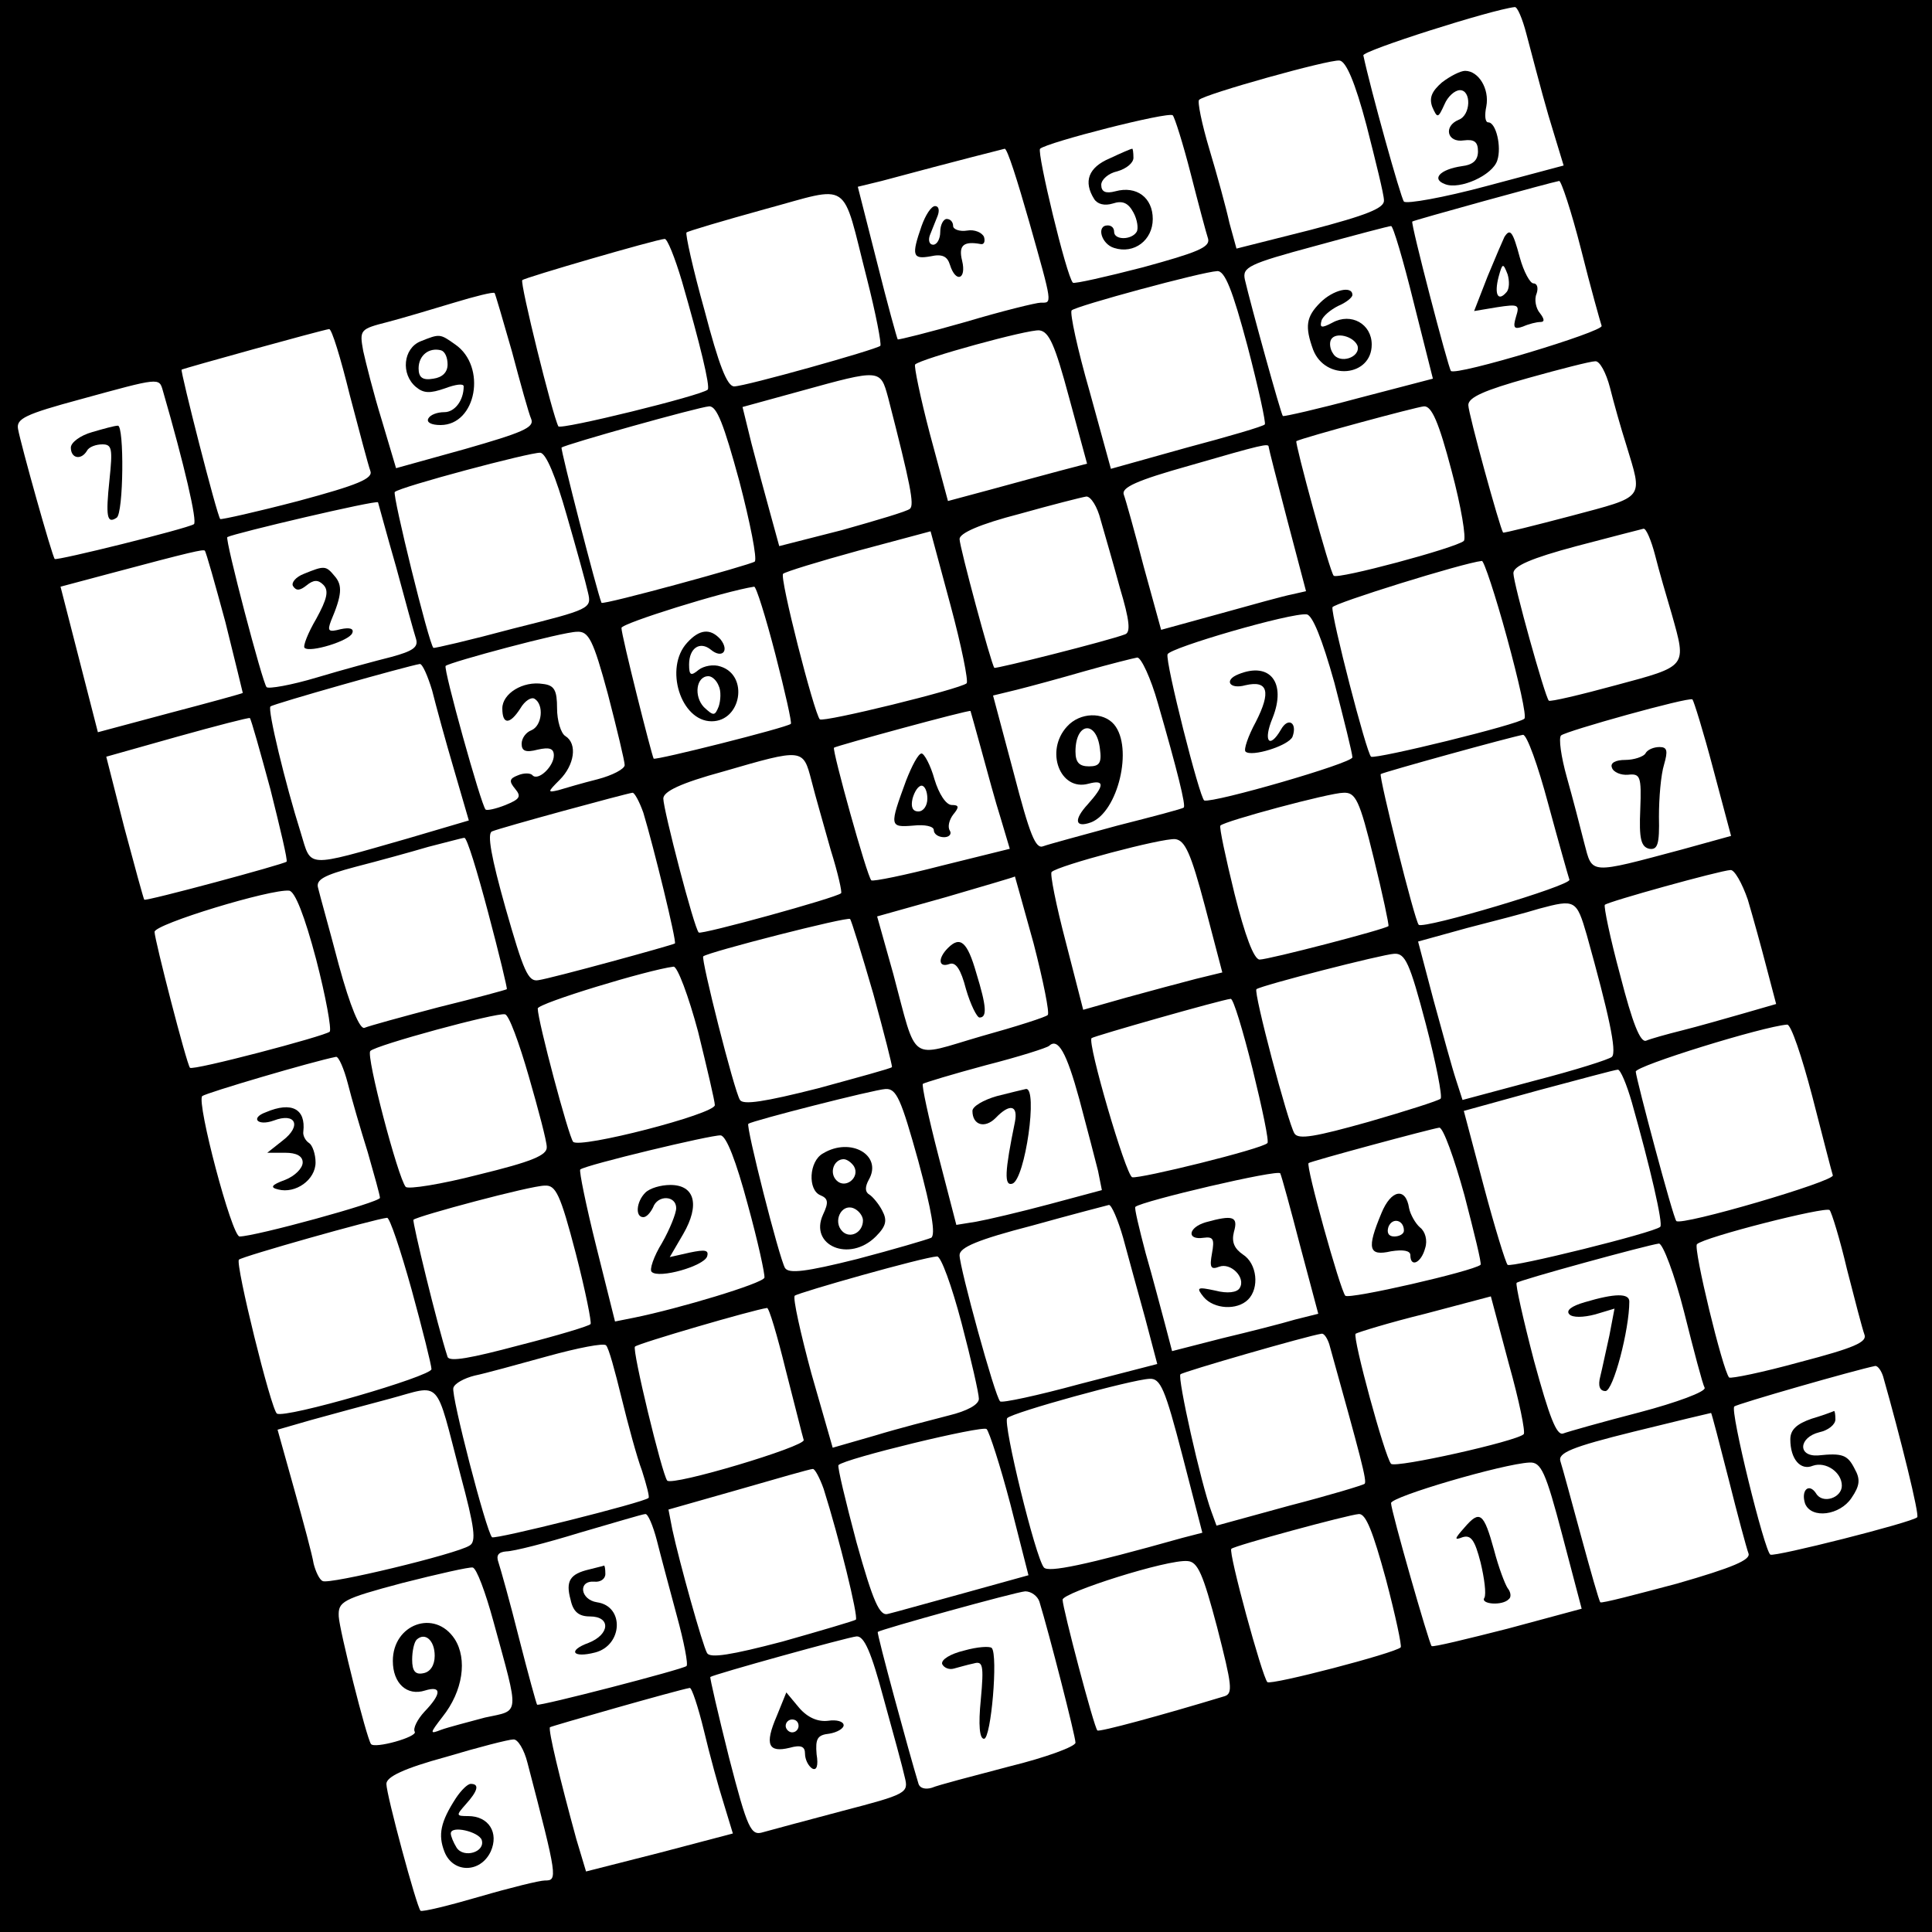 <?xml version="1.0" standalone="no"?>
<!DOCTYPE svg PUBLIC "-//W3C//DTD SVG 20010904//EN"
 "http://www.w3.org/TR/2001/REC-SVG-20010904/DTD/svg10.dtd">
<svg version="1.0" xmlns="http://www.w3.org/2000/svg"
 width="1200pt" height="1200pt" viewBox="0 0 300 300"
 preserveAspectRatio="xMidYMid meet">
<g transform="translate(0,300) scale(0.1,-0.1)"
fill="#000000" stroke="none">
<path d="M0 1500 l0 -1500 1500 0 1500 0 0 1500 0 1500 -1500 0 -1500 0 0
-1500z m2370 1448 c23 -87 30 -114 44 -159 l14 -46 -120 -32 c-67 -18 -124
-28 -128 -24 -5 6 -52 175 -63 227 -2 7 199 71 235 75 4 1 12 -18 18 -41z
m-248 -143 c14 -55 27 -107 27 -116 1 -12 -26 -23 -114 -46 l-115 -29 -11 40
c-5 23 -19 74 -31 114 -12 40 -19 75 -16 77 9 9 202 63 218 61 10 -1 24 -33
42 -101z m-273 -75 c12 -47 24 -92 27 -101 3 -13 -17 -21 -101 -44 -58 -15
-107 -26 -109 -24 -10 10 -56 202 -51 208 11 10 199 58 206 52 3 -3 16 -44 28
-91z m-251 -74 c37 -131 36 -126 18 -126 -7 0 -60 -13 -117 -30 -56 -16 -104
-28 -105 -27 -1 1 -16 55 -32 119 l-30 118 37 9 c119 32 187 49 191 50 4 1 20
-50 38 -113z m857 -43 c15 -60 30 -113 32 -119 3 -9 -226 -78 -234 -70 -4 4
-63 230 -60 232 2 2 216 61 228 63 3 1 19 -47 34 -106z m-1109 -45 c14 -55 23
-102 21 -105 -7 -6 -210 -63 -227 -63 -11 0 -24 34 -46 118 -18 64 -30 119
-28 121 2 2 56 18 121 36 137 37 119 49 159 -107z m849 -37 l30 -119 -115 -30
c-63 -17 -116 -29 -118 -28 -3 3 -50 173 -59 212 -4 19 5 24 109 52 62 17 115
31 118 31 3 1 19 -53 35 -118z m-1136 32 c28 -97 44 -163 40 -168 -9 -9 -229
-63 -232 -57 -9 17 -60 223 -56 227 4 4 207 63 221 64 4 1 16 -29 27 -66z
m878 -100 c17 -65 29 -120 27 -122 -2 -3 -57 -19 -121 -36 l-118 -33 -33 120
c-19 66 -31 122 -28 126 7 7 203 60 226 61 12 1 24 -30 47 -116z m-1142 -9
c13 -49 26 -96 30 -105 5 -13 -15 -21 -102 -46 l-108 -30 -22 74 c-13 42 -25
90 -29 108 -6 33 -5 34 38 45 23 6 70 20 103 30 33 10 61 17 63 15 1 -1 13
-42 27 -91z m-252 -67 c15 -57 29 -110 32 -118 5 -12 -19 -22 -112 -47 -65
-17 -119 -29 -121 -28 -5 5 -62 229 -60 232 3 2 216 61 229 63 4 1 18 -45 32
-102z m1117 -4 l28 -103 -42 -11 c-22 -6 -71 -19 -107 -29 l-67 -18 -28 104
c-15 57 -25 106 -23 108 9 9 176 55 193 53 15 -2 24 -22 46 -104z m840 15 c6
-24 17 -63 25 -88 26 -86 31 -80 -85 -111 -57 -15 -105 -27 -106 -26 -5 7 -54
185 -54 198 0 12 25 23 93 42 50 14 97 26 104 26 7 1 17 -18 23 -41z m-1121
-15 c35 -136 41 -167 34 -173 -4 -4 -52 -18 -105 -33 l-98 -25 -14 51 c-8 29
-21 77 -29 108 l-14 57 91 25 c123 34 123 34 135 -10z m-1126 10 c33 -114 54
-204 48 -207 -11 -7 -213 -57 -216 -54 -4 4 -53 179 -57 202 -3 16 12 23 97
46 124 34 122 34 128 13z m895 -140 c17 -65 28 -121 24 -125 -6 -5 -236 -68
-238 -64 -7 17 -64 239 -62 241 6 5 213 63 229 64 12 1 23 -28 47 -116z m1106
16 c15 -56 23 -105 19 -109 -13 -11 -196 -60 -202 -54 -6 5 -61 208 -58 209
12 6 186 53 198 54 12 1 23 -24 43 -100z m-284 37 c0 -2 13 -53 29 -114 l29
-110 -22 -5 c-11 -2 -62 -16 -112 -30 l-91 -25 -27 98 c-14 54 -28 104 -31
112 -4 11 20 22 102 45 114 33 123 35 123 29z m-1090 -106 c15 -52 30 -106 33
-120 6 -25 4 -26 -116 -56 -67 -18 -123 -31 -124 -30 -7 6 -64 238 -60 242 8
8 211 62 226 61 9 -1 24 -37 41 -97z m-265 -80 c14 -52 28 -103 31 -112 4 -13
-5 -19 -38 -28 -24 -6 -76 -20 -116 -32 -40 -12 -75 -18 -78 -15 -6 5 -65 230
-61 233 11 6 232 58 234 54 1 -3 13 -48 28 -100z m1094 73 c6 -21 20 -69 30
-106 15 -50 17 -69 8 -72 -26 -10 -201 -54 -203 -52 -5 6 -54 188 -54 200 0 9
31 23 93 39 50 14 97 26 104 27 7 0 17 -16 22 -36z m-208 -254 c-10 -9 -222
-61 -228 -56 -9 10 -63 221 -57 226 3 3 55 19 117 36 l112 30 31 -115 c17 -63
28 -118 25 -121z m1069 199 c6 -24 18 -65 26 -92 23 -82 25 -80 -87 -110 -55
-15 -102 -26 -104 -24 -6 6 -55 182 -55 198 0 11 27 23 98 42 53 14 100 26
104 27 4 1 12 -18 18 -41z m-2220 -104 c15 -60 27 -110 27 -110 -1 -1 -52 -15
-113 -31 l-112 -30 -29 113 -29 113 75 20 c131 35 146 38 149 36 2 -2 16 -52
32 -111z m1990 -24 c18 -66 31 -123 27 -126 -9 -9 -230 -63 -238 -59 -7 5 -62
218 -60 232 1 6 203 69 232 72 3 1 21 -53 39 -119z m-1136 -26 c15 -58 26
-107 24 -108 -7 -6 -210 -57 -213 -54 -3 5 -50 191 -50 203 0 7 160 57 206 64
3 1 18 -47 33 -105z m868 -44 c15 -58 28 -110 28 -116 0 -9 -215 -71 -230 -67
-7 3 -61 216 -57 227 3 10 192 65 216 62 9 -1 24 -38 43 -106z m-1128 -18 c14
-54 26 -104 26 -110 0 -6 -19 -16 -42 -22 -24 -6 -51 -14 -61 -17 -17 -4 -17
-3 2 16 23 23 28 56 9 68 -7 4 -13 24 -13 43 0 28 -4 36 -22 38 -31 5 -63 -15
-63 -38 0 -26 12 -25 28 0 7 12 17 18 22 15 15 -9 12 -42 -5 -49 -8 -3 -15
-12 -15 -21 0 -11 6 -14 25 -9 18 4 25 2 25 -9 0 -17 -24 -40 -33 -31 -3 4
-14 4 -23 0 -13 -5 -14 -9 -4 -21 10 -12 7 -16 -15 -25 -15 -6 -29 -9 -31 -7
-7 7 -66 219 -62 223 7 6 182 53 204 53 18 1 25 -12 48 -97z m854 -14 c30
-104 44 -160 40 -162 -2 -2 -48 -14 -103 -28 -55 -15 -107 -29 -115 -32 -12
-5 -21 18 -46 114 l-32 120 37 9 c20 5 68 18 106 29 39 11 75 20 81 21 6 0 21
-32 32 -71z m-1127 20 c6 -24 21 -79 34 -123 l23 -79 -95 -28 c-161 -46 -149
-46 -166 9 -24 76 -52 192 -47 196 4 4 213 63 232 66 4 0 12 -18 19 -41z
m1989 -121 l28 -105 -76 -21 c-146 -39 -139 -39 -152 10 -6 24 -18 70 -27 102
-9 32 -13 61 -9 65 8 7 198 60 204 56 2 -2 17 -50 32 -107z m-1136 28 c9 -33
22 -81 30 -106 l14 -47 -105 -26 c-58 -15 -107 -25 -110 -23 -7 7 -61 202 -58
206 4 3 209 59 212 57 0 0 8 -28 17 -61z m-1104 -61 c15 -60 27 -110 25 -112
-4 -4 -219 -62 -221 -59 -1 1 -15 52 -31 112 l-28 110 110 31 c61 17 111 30
113 29 2 -2 16 -52 32 -111z m1984 -22 c16 -59 31 -112 33 -118 3 -9 -226 -77
-234 -70 -6 5 -62 230 -59 234 4 3 203 58 221 61 6 0 23 -47 39 -107z m-1144
36 c6 -24 20 -72 30 -108 11 -35 18 -66 16 -67 -7 -7 -218 -65 -221 -61 -7 6
-55 191 -55 208 0 11 27 24 93 42 124 36 124 36 137 -14z m-261 -50 c16 -53
52 -200 49 -203 -5 -3 -191 -54 -212 -57 -16 -3 -23 14 -51 112 -22 78 -29
116 -21 119 14 6 209 59 218 60 3 1 11 -14 17 -31z m1134 -70 c14 -57 24 -104
23 -106 -5 -5 -186 -52 -200 -52 -9 0 -23 38 -39 102 -14 57 -24 104 -22 106
6 7 170 51 191 51 19 1 25 -11 47 -101z m-1375 -85 c17 -64 30 -118 29 -119
-1 -1 -49 -14 -106 -28 -57 -15 -108 -29 -115 -32 -7 -3 -22 32 -40 98 -15 57
-30 110 -32 119 -4 13 9 20 58 33 35 9 86 23 113 31 28 7 53 14 56 14 4 1 20
-52 37 -116z m1113 10 l27 -103 -41 -10 c-23 -6 -72 -19 -108 -29 l-67 -19
-27 105 c-15 57 -25 107 -22 109 10 10 172 53 192 51 15 -2 24 -21 46 -104z
m843 10 c8 -27 21 -74 29 -105 l15 -57 -52 -15 c-28 -8 -70 -20 -94 -26 -24
-6 -49 -13 -56 -16 -9 -3 -21 27 -40 101 -16 59 -26 108 -24 110 5 5 178 53
195 54 6 1 18 -20 27 -46z m-1109 -68 c15 -58 25 -108 22 -111 -2 -3 -49 -18
-103 -33 -114 -33 -99 -45 -137 97 l-25 89 107 30 c58 17 106 31 107 32 0 0
13 -46 29 -104z m-1114 -25 c15 -58 24 -108 21 -112 -8 -7 -213 -61 -217 -56
-5 5 -55 199 -55 211 0 12 181 67 209 64 9 -1 24 -39 42 -107z m1973 38 c34
-122 47 -181 39 -189 -4 -4 -58 -21 -120 -37 l-112 -30 -10 31 c-6 18 -21 73
-35 124 l-24 91 76 21 c43 11 93 24 112 30 56 15 58 14 74 -41z m-1108 -91
c17 -62 30 -113 29 -114 -1 -2 -53 -16 -115 -33 -83 -21 -116 -26 -121 -18 -9
14 -61 220 -57 223 9 7 224 62 228 58 2 -2 18 -54 36 -116z m858 -47 c16 -61
26 -113 23 -116 -3 -3 -53 -19 -112 -36 -82 -23 -109 -28 -115 -18 -10 16 -64
220 -59 224 8 6 195 54 214 55 17 1 24 -14 49 -109z m-1130 -12 c14 -57 26
-108 26 -114 0 -14 -210 -68 -220 -57 -7 8 -55 188 -55 207 0 8 171 60 211 65
6 0 23 -45 38 -101z m861 -58 c15 -61 26 -113 23 -115 -8 -9 -199 -56 -210
-53 -10 4 -70 209 -63 216 3 3 203 60 216 61 4 1 19 -49 34 -109z m-1124 -11
c15 -52 28 -101 28 -110 1 -13 -24 -23 -106 -43 -58 -15 -109 -23 -113 -19
-12 14 -62 204 -55 211 8 9 196 60 209 57 6 0 22 -44 37 -96z m1993 -31 c16
-62 30 -117 32 -123 4 -9 -235 -79 -243 -71 -5 5 -62 219 -63 232 0 9 197 70
235 73 6 1 23 -50 39 -111z m-1138 -5 c12 -45 25 -95 29 -111 l6 -30 -82 -22
c-45 -12 -96 -24 -113 -27 l-31 -5 -28 108 c-15 58 -26 109 -24 111 3 2 46 15
98 29 51 13 95 27 98 30 14 13 27 -10 47 -83z m-1136 25 c6 -24 20 -72 31
-107 10 -35 19 -67 19 -71 0 -7 -194 -60 -218 -60 -12 0 -67 208 -58 218 6 5
172 54 208 61 4 0 12 -18 18 -41z m1994 -30 c28 -99 49 -189 44 -193 -9 -9
-232 -64 -237 -59 -3 3 -20 58 -37 122 l-31 117 116 32 c64 17 119 32 123 32
4 1 14 -23 22 -51z m-1108 -91 c21 -78 27 -114 20 -119 -7 -3 -58 -18 -115
-33 -80 -20 -106 -23 -112 -14 -9 15 -61 220 -57 224 7 5 195 53 213 54 17 1
24 -15 51 -112z m848 -53 c15 -58 27 -106 25 -108 -12 -10 -204 -54 -210 -48
-8 9 -62 203 -57 206 4 3 189 53 203 55 6 0 23 -47 39 -105z m-1113 -14 c16
-58 27 -109 26 -114 -3 -9 -133 -48 -202 -62 l-30 -6 -29 116 c-16 64 -27 118
-25 120 8 7 204 54 218 53 9 -1 24 -40 42 -107z m858 -65 l28 -105 -36 -9
c-20 -6 -71 -19 -113 -29 l-78 -20 -11 42 c-6 22 -19 72 -30 110 -10 38 -18
71 -16 72 10 9 223 59 225 52 2 -4 16 -55 31 -113z m-1125 -11 c15 -58 25
-108 23 -110 -2 -3 -52 -18 -111 -33 -75 -20 -108 -26 -111 -18 -16 49 -55
210 -53 213 7 6 182 53 204 53 17 1 24 -13 48 -105z m850 24 c8 -29 23 -85 34
-124 l19 -72 -120 -31 c-66 -18 -122 -30 -124 -27 -8 7 -63 208 -63 227 0 12
28 24 113 46 61 17 115 31 119 32 4 0 14 -23 22 -51z m1124 -49 c12 -47 24
-93 27 -101 5 -12 -16 -21 -100 -43 -58 -16 -107 -26 -110 -24 -10 11 -56 201
-50 207 11 11 200 59 206 53 3 -3 16 -45 27 -92z m-2229 -31 c17 -62 31 -118
31 -124 0 -11 -227 -77 -240 -69 -9 6 -65 233 -59 239 5 5 210 63 230 65 4 1
21 -50 38 -111z m1976 -35 c15 -60 29 -113 32 -118 2 -6 -44 -23 -101 -38 -58
-15 -111 -30 -119 -33 -10 -3 -21 25 -45 113 -17 65 -29 119 -27 121 3 4 204
59 221 61 6 0 24 -47 39 -106z m-1122 -17 c15 -57 27 -110 27 -118 0 -9 -18
-19 -47 -26 -27 -7 -78 -20 -114 -31 l-66 -19 -33 115 c-17 63 -29 117 -26
121 6 5 200 60 221 61 6 1 23 -46 38 -103z m873 -173 c-11 -11 -199 -53 -206
-46 -10 12 -60 196 -55 202 3 2 51 17 108 31 l102 27 28 -105 c16 -57 26 -106
23 -109z m-1146 100 c14 -54 26 -103 28 -109 3 -10 -204 -72 -212 -63 -8 10
-55 204 -50 208 5 5 183 57 205 60 3 1 16 -43 29 -96z m844 40 c49 -176 59
-213 55 -217 -2 -2 -55 -18 -117 -34 l-113 -31 -8 22 c-16 43 -53 208 -48 213
4 4 198 60 219 63 4 1 9 -7 12 -16z m-1099 -83 c10 -41 24 -93 32 -114 7 -22
12 -41 10 -42 -7 -7 -239 -65 -243 -61 -9 9 -64 221 -60 232 2 7 17 15 33 19
15 3 66 17 113 30 47 13 88 21 91 17 4 -3 14 -40 24 -81z m1959 33 c27 -95 57
-216 53 -219 -8 -8 -222 -62 -228 -58 -9 5 -63 224 -56 230 4 4 189 57 219 63
4 0 9 -7 12 -16z m-1088 -123 l31 -120 -31 -8 c-153 -43 -208 -54 -215 -46
-13 15 -64 224 -57 232 9 9 194 60 221 61 17 1 24 -15 51 -119z m-1121 -30
c22 -82 25 -104 14 -110 -20 -13 -219 -61 -228 -55 -5 2 -11 15 -14 27 -2 13
-16 65 -30 115 l-26 93 52 15 c29 8 84 23 122 33 82 22 70 35 110 -118z m1969
-6 c14 -56 28 -108 31 -116 4 -10 -24 -22 -111 -47 -64 -17 -117 -31 -119 -29
-2 2 -15 48 -30 103 -15 55 -29 107 -32 116 -4 13 17 22 114 46 65 16 119 29
120 29 1 -1 13 -47 27 -102z m-1115 -40 l28 -110 -101 -28 c-55 -15 -108 -30
-117 -32 -13 -4 -23 18 -49 111 -17 64 -30 118 -28 120 9 10 224 62 230 56 4
-4 21 -56 37 -117z m857 -48 l30 -114 -115 -31 c-63 -16 -116 -29 -118 -27 -4
4 -63 210 -63 222 0 10 174 61 215 63 18 1 25 -14 51 -113z m-1147 72 c24 -76
54 -198 50 -203 -3 -2 -54 -17 -114 -34 -80 -21 -112 -26 -117 -18 -7 12 -43
141 -54 192 l-6 31 109 31 c59 17 111 32 115 32 3 1 11 -14 17 -31z m-259 -80
c6 -24 20 -76 31 -117 11 -40 18 -76 15 -78 -5 -5 -229 -63 -232 -60 -1 1 -14
48 -28 103 -14 56 -29 109 -32 118 -4 11 0 16 12 17 11 0 62 13 114 29 52 15
98 29 102 29 4 1 12 -18 18 -41z m1132 -60 c15 -57 25 -104 23 -106 -9 -9
-201 -59 -207 -54 -8 8 -61 202 -56 207 5 5 182 53 198 54 11 1 22 -28 42
-101z m-262 -75 c23 -90 25 -103 11 -107 -99 -30 -195 -56 -197 -53 -5 4 -54
190 -54 203 0 11 163 63 194 60 16 -1 24 -20 46 -103z m-1124 10 c41 -150 42
-138 -13 -150 -26 -7 -57 -15 -68 -19 -18 -7 -18 -6 2 20 32 40 39 90 19 121
-31 47 -96 23 -96 -34 0 -35 22 -55 50 -46 26 8 26 -5 -1 -33 -11 -12 -18 -26
-15 -31 5 -8 -63 -27 -68 -19 -7 10 -49 177 -50 198 -1 23 5 27 99 52 55 14
104 25 109 24 6 -1 20 -39 32 -83z m848 30 c15 -49 56 -209 56 -219 0 -6 -46
-23 -103 -37 -57 -15 -111 -29 -120 -33 -10 -3 -19 -1 -21 7 -14 46 -65 233
-63 235 5 4 214 62 229 63 9 0 19 -7 22 -16z m-939 -84 c0 -15 -7 -25 -17 -27
-13 -3 -18 3 -18 21 0 13 3 27 7 31 13 12 28 -1 28 -25z m697 -66 c15 -54 30
-109 33 -123 6 -24 3 -26 -97 -52 -57 -15 -112 -30 -123 -33 -19 -6 -24 4 -53
116 -17 68 -30 124 -29 125 5 4 214 62 227 63 12 1 23 -25 42 -96z m-279 -50
c9 -38 23 -89 31 -114 l14 -46 -114 -30 -114 -29 -15 50 c-26 95 -44 170 -41
174 3 2 199 58 217 61 3 1 13 -29 22 -66z m-274 -50 c47 -180 47 -183 27 -183
-8 0 -53 -11 -101 -25 -48 -14 -89 -24 -92 -22 -6 6 -53 180 -53 197 0 11 27
24 93 42 50 15 97 27 104 27 7 1 17 -16 22 -36z"/>
<path d="M2239 2872 c-16 -14 -20 -24 -15 -38 8 -18 9 -18 19 4 5 12 16 22 24
22 18 0 17 -39 -2 -46 -24 -10 -18 -36 8 -32 16 2 22 -2 22 -17 0 -14 -8 -21
-25 -23 -34 -5 -48 -20 -26 -28 23 -9 74 14 81 37 7 21 -2 59 -14 59 -5 0 -6
11 -3 25 5 27 -12 55 -33 55 -7 0 -23 -8 -36 -18z"/>
<path d="M1723 2754 c-33 -14 -41 -36 -24 -63 5 -8 16 -11 29 -7 15 5 24 1 32
-14 6 -11 8 -25 5 -30 -8 -13 -35 -13 -35 0 0 6 -4 10 -10 10 -18 0 -10 -29
10 -35 31 -10 60 12 60 45 0 33 -25 52 -58 43 -15 -4 -22 -1 -22 10 0 8 11 18
25 21 14 4 25 13 25 21 0 8 -1 15 -2 14 -2 0 -18 -7 -35 -15z"/>
<path d="M1431 2649 c-16 -46 -14 -52 14 -47 18 4 26 0 30 -13 9 -29 26 -23
19 6 -6 24 2 31 29 26 5 -1 7 4 5 11 -3 7 -15 12 -26 10 -12 -2 -22 2 -22 7 0
6 -4 11 -10 11 -5 0 -10 -9 -10 -20 0 -11 -5 -20 -11 -20 -6 0 -8 7 -5 15 3 8
9 22 12 30 3 8 2 15 -4 15 -6 0 -15 -14 -21 -31z"/>
<path d="M2336 2632 c-2 -4 -14 -32 -26 -61 l-21 -54 36 6 c33 5 35 4 29 -15
-5 -17 -3 -20 11 -15 9 4 21 7 27 7 7 0 6 5 -1 14 -6 7 -9 21 -5 30 3 9 1 16
-5 16 -5 0 -15 18 -21 40 -11 41 -15 46 -24 32z m3 -86 c-13 -15 -19 -3 -12
24 6 22 7 22 14 4 3 -10 3 -23 -2 -28z"/>
<path d="M2050 2530 c-22 -22 -24 -37 -11 -73 19 -49 91 -42 91 8 0 32 -32 50
-61 34 -17 -9 -20 -8 -17 3 2 7 14 17 26 23 12 5 22 13 22 17 0 15 -30 8 -50
-12z m58 -67 c5 -18 -28 -29 -38 -12 -5 7 -6 17 -3 22 7 12 35 5 41 -10z"/>
<path d="M653 2470 c-27 -11 -31 -51 -7 -71 12 -10 22 -10 45 -2 16 6 29 8 29
3 0 -22 -14 -40 -30 -40 -11 0 -22 -4 -25 -10 -3 -6 5 -10 19 -10 56 0 72 91
23 125 -24 17 -24 17 -54 5z m42 -36 c0 -12 -8 -20 -22 -22 -17 -3 -23 2 -23
16 0 20 16 33 35 28 6 -2 10 -11 10 -22z"/>
<path d="M143 2329 c-18 -5 -33 -16 -33 -24 0 -17 16 -20 25 -5 3 6 14 10 24
10 15 0 16 -7 11 -55 -6 -57 -4 -69 11 -59 11 6 12 144 2 143 -5 0 -23 -5 -40
-10z"/>
<path d="M472 2109 c-13 -5 -20 -14 -17 -19 5 -8 11 -7 21 1 11 9 18 9 26 1 9
-9 6 -22 -11 -53 -13 -22 -21 -43 -18 -45 8 -8 70 11 74 23 3 7 -4 9 -18 6
-19 -5 -21 -3 -15 13 17 40 18 55 6 69 -14 17 -16 17 -48 4z"/>
<path d="M1067 2002 c-36 -39 -10 -122 38 -122 46 0 58 71 14 85 -11 4 -26 1
-34 -5 -12 -10 -15 -9 -15 8 0 26 17 37 34 23 17 -14 29 -2 15 16 -16 18 -33
16 -52 -5z m49 -67 c4 -8 3 -23 0 -32 -6 -15 -8 -15 -23 -1 -16 17 -12 48 7
48 6 0 13 -7 16 -15z"/>
<path d="M1923 1953 c-23 -9 -14 -24 11 -17 35 8 40 -10 16 -57 -12 -22 -19
-43 -16 -46 9 -9 67 9 73 23 8 22 -7 31 -18 11 -18 -31 -28 -18 -13 18 22 55
-4 88 -53 68z"/>
<path d="M1657 1872 c-35 -38 -11 -101 33 -89 26 7 25 -3 -1 -32 -22 -24 -20
-37 5 -28 42 16 66 116 36 152 -17 20 -53 19 -73 -3z m51 -35 c3 -22 -1 -27
-17 -27 -15 0 -21 6 -21 23 0 46 33 49 38 4z"/>
<path d="M2555 1830 c-3 -5 -18 -10 -31 -10 -16 0 -24 -5 -21 -12 2 -7 14 -12
25 -11 19 2 21 -2 19 -54 -2 -45 1 -58 14 -61 13 -2 16 7 15 50 0 29 3 65 8
81 6 21 5 27 -7 27 -9 0 -19 -4 -22 -10z"/>
<path d="M1407 1788 c-26 -71 -26 -73 11 -70 18 2 32 -1 32 -7 0 -6 7 -11 16
-11 8 0 12 5 9 10 -4 6 -1 17 5 25 10 12 9 15 -2 15 -9 0 -20 17 -27 40 -6 22
-16 40 -20 40 -5 0 -15 -19 -24 -42z m33 -28 c0 -11 -6 -20 -14 -20 -9 0 -12
7 -9 20 3 11 9 20 14 20 5 0 9 -9 9 -20z"/>
<path d="M1472 1528 c-16 -16 -15 -31 2 -25 10 4 18 -8 26 -39 7 -24 17 -44
21 -44 12 0 11 17 -5 69 -14 49 -25 58 -44 39z"/>
<path d="M1548 1298 c-21 -6 -38 -16 -38 -23 0 -22 19 -28 36 -11 22 23 35 20
30 -6 -16 -78 -17 -100 -4 -96 20 7 40 150 21 147 -5 -1 -25 -6 -45 -11z"/>
<path d="M413 1273 c-25 -9 -13 -22 12 -13 34 13 44 -8 14 -31 l-24 -19 28 0
c17 0 27 -5 27 -15 0 -9 -12 -21 -27 -27 -22 -8 -24 -12 -11 -15 27 -7 58 15
58 42 0 13 -5 27 -10 30 -6 4 -10 12 -9 18 4 35 -18 47 -58 30z"/>
<path d="M1278 1209 c-22 -12 -24 -57 -4 -65 12 -5 13 -11 4 -30 -22 -48 41
-75 82 -34 16 16 18 25 10 40 -5 10 -15 22 -20 25 -7 4 -7 12 -1 23 22 38 -28
67 -71 41z m48 -20 c10 -17 -13 -36 -27 -22 -12 12 -4 33 11 33 5 0 12 -5 16
-11z m14 -84 c0 -19 -20 -29 -32 -17 -15 15 -2 43 17 36 8 -3 15 -12 15 -19z"/>
<path d="M2145 1116 c-23 -55 -20 -67 15 -59 19 3 30 1 30 -6 0 -20 17 -12 23
11 4 12 0 26 -8 32 -7 6 -15 20 -17 30 -5 33 -28 29 -43 -8z m35 -27 c0 -5 -7
-9 -15 -9 -9 0 -12 6 -9 15 6 15 24 11 24 -6z"/>
<path d="M1002 1148 c-14 -14 -16 -38 -3 -38 5 0 11 7 15 15 7 20 36 19 36 -1
0 -8 -10 -33 -22 -54 -13 -21 -20 -42 -16 -45 11 -11 81 9 86 24 3 10 -3 11
-27 6 l-31 -7 21 36 c26 45 18 76 -20 76 -15 0 -32 -5 -39 -12z"/>
<path d="M1872 1102 c-27 -8 -30 -28 -3 -24 15 2 17 -2 13 -24 -4 -22 -2 -26
11 -21 18 7 42 -17 32 -33 -4 -7 -19 -9 -38 -4 -28 6 -30 5 -18 -10 16 -19 52
-21 69 -4 18 18 14 56 -8 70 -13 9 -18 19 -14 35 7 24 -1 27 -44 15z"/>
<path d="M2461 978 c-21 -6 -30 -13 -24 -19 5 -5 21 -5 40 0 l30 9 -8 -42 c-5
-22 -11 -51 -14 -63 -4 -15 -1 -23 8 -23 12 0 37 95 37 139 0 13 -22 13 -69
-1z"/>
<path d="M2813 797 c-23 -8 -33 -17 -33 -32 0 -31 16 -49 35 -41 20 7 45 -10
45 -31 0 -19 -30 -29 -40 -12 -11 17 -24 5 -17 -16 10 -24 54 -18 72 9 13 19
14 29 5 45 -11 22 -19 25 -57 21 -32 -2 -30 28 2 36 14 3 25 12 25 20 0 8 -1
13 -2 13 -2 -1 -18 -7 -35 -12z"/>
<path d="M2274 628 c-16 -18 -16 -20 -3 -15 13 4 19 -4 28 -39 6 -25 9 -49 6
-55 -7 -10 28 -13 38 -2 4 3 3 11 -2 17 -4 6 -14 32 -21 59 -16 58 -22 63 -46
35z"/>
<path d="M915 563 c-30 -7 -37 -18 -29 -47 4 -19 13 -26 30 -26 33 0 31 -28
-2 -41 -33 -12 -25 -24 10 -15 43 11 46 72 3 78 -26 4 -30 34 -4 32 9 -1 17 4
17 12 0 8 -1 13 -2 13 -2 -1 -12 -3 -23 -6z"/>
<path d="M1497 437 c-21 -5 -36 -14 -34 -21 3 -6 11 -9 18 -7 8 2 21 6 31 8
14 4 16 -2 11 -56 -4 -40 -2 -61 5 -61 11 0 22 130 12 141 -3 3 -22 2 -43 -4z"/>
<path d="M1206 335 c-19 -44 -13 -57 20 -49 18 5 24 2 24 -9 0 -9 5 -19 11
-23 7 -4 10 4 7 22 -2 24 1 30 20 32 12 2 22 8 22 13 0 6 -11 9 -24 7 -16 -2
-32 5 -45 20 l-20 24 -15 -37z m34 -15 c0 -5 -4 -10 -10 -10 -5 0 -10 5 -10
10 0 6 5 10 10 10 6 0 10 -4 10 -10z"/>
<path d="M708 208 c-24 -37 -28 -57 -18 -83 13 -34 56 -34 72 0 13 29 -3 55
-35 55 -19 0 -19 1 -4 18 19 21 22 32 8 32 -5 0 -15 -10 -23 -22z m40 -65 c6
-19 -28 -29 -39 -12 -5 8 -9 18 -9 22 0 13 43 3 48 -10z"/>
</g>
</svg>
